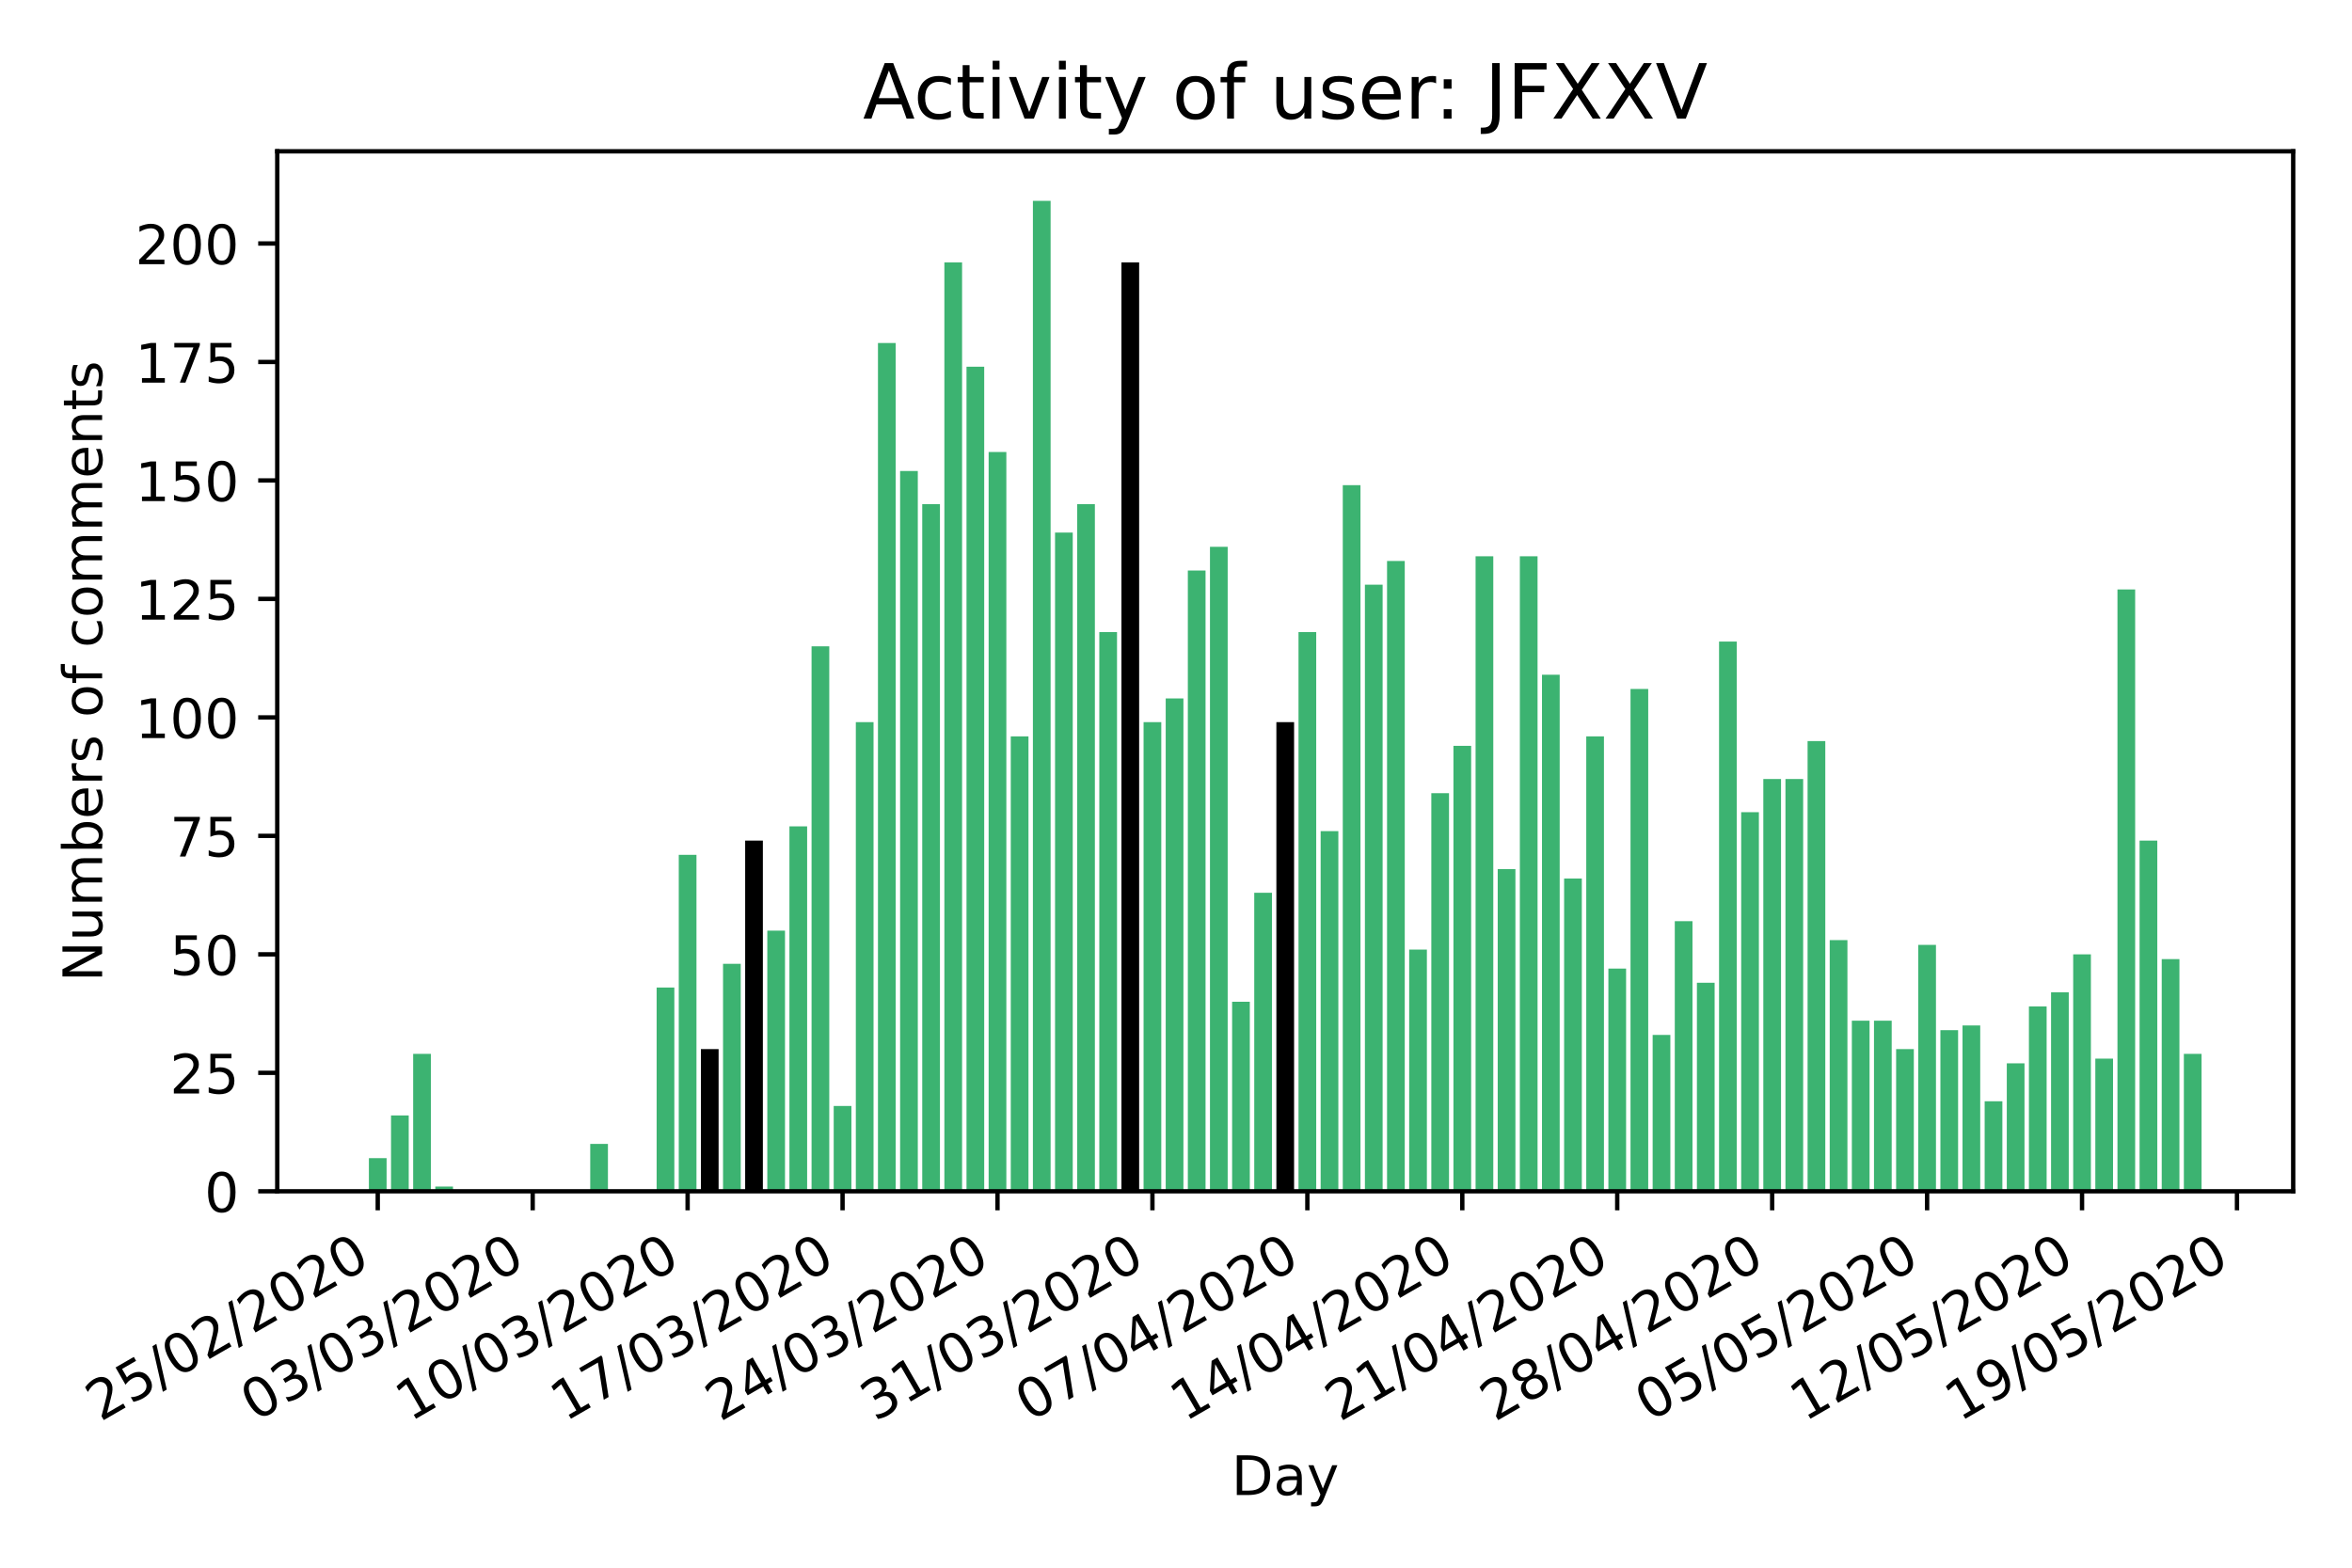 <?xml version="1.0" encoding="utf-8" standalone="no"?>
<!DOCTYPE svg PUBLIC "-//W3C//DTD SVG 1.1//EN"
  "http://www.w3.org/Graphics/SVG/1.1/DTD/svg11.dtd">
<!-- Created with matplotlib (https://matplotlib.org/) -->
<svg height="288pt" version="1.1" viewBox="0 0 432 288" width="432pt" xmlns="http://www.w3.org/2000/svg" xmlns:xlink="http://www.w3.org/1999/xlink">
 <defs>
  <style type="text/css">
*{stroke-linecap:butt;stroke-linejoin:round;}
  </style>
 </defs>
 <g id="figure_1">
  <g id="patch_1">
   <path d="M 0 288 
L 432 288 
L 432 0 
L 0 0 
z
" style="fill:#ffffff;"/>
  </g>
  <g id="axes_1">
   <g id="patch_2">
    <path d="M 50.925 218.852 
L 421.2 218.852 
L 421.2 27.8 
L 50.925 27.8 
z
" style="fill:#ffffff;"/>
   </g>
   <g id="patch_3">
    <path clip-path="url(#pee7591c1b4)" d="M 67.756 218.852 
L 71.008 218.852 
L 71.008 212.758 
L 67.756 212.758 
z
" style="fill:#3cb371;"/>
   </g>
   <g id="patch_4">
    <path clip-path="url(#pee7591c1b4)" d="M 71.821 218.852 
L 75.073 218.852 
L 75.073 204.923 
L 71.821 204.923 
z
" style="fill:#3cb371;"/>
   </g>
   <g id="patch_5">
    <path clip-path="url(#pee7591c1b4)" d="M 75.886 218.852 
L 79.139 218.852 
L 79.139 193.605 
L 75.886 193.605 
z
" style="fill:#3cb371;"/>
   </g>
   <g id="patch_6">
    <path clip-path="url(#pee7591c1b4)" d="M 79.952 218.852 
L 83.204 218.852 
L 83.204 217.982 
L 79.952 217.982 
z
" style="fill:#3cb371;"/>
   </g>
   <g id="patch_7">
    <path clip-path="url(#pee7591c1b4)" d="M 108.41 218.852 
L 111.662 218.852 
L 111.662 210.146 
L 108.41 210.146 
z
" style="fill:#3cb371;"/>
   </g>
   <g id="patch_8">
    <path clip-path="url(#pee7591c1b4)" d="M 120.606 218.852 
L 123.858 218.852 
L 123.858 181.417 
L 120.606 181.417 
z
" style="fill:#3cb371;"/>
   </g>
   <g id="patch_9">
    <path clip-path="url(#pee7591c1b4)" d="M 124.671 218.852 
L 127.923 218.852 
L 127.923 157.04 
L 124.671 157.04 
z
" style="fill:#3cb371;"/>
   </g>
   <g id="patch_10">
    <path clip-path="url(#pee7591c1b4)" d="M 128.736 218.852 
L 131.989 218.852 
L 131.989 192.734 
L 128.736 192.734 
z
"/>
   </g>
   <g id="patch_11">
    <path clip-path="url(#pee7591c1b4)" d="M 132.802 218.852 
L 136.054 218.852 
L 136.054 177.064 
L 132.802 177.064 
z
" style="fill:#3cb371;"/>
   </g>
   <g id="patch_12">
    <path clip-path="url(#pee7591c1b4)" d="M 136.867 218.852 
L 140.119 218.852 
L 140.119 154.428 
L 136.867 154.428 
z
"/>
   </g>
   <g id="patch_13">
    <path clip-path="url(#pee7591c1b4)" d="M 140.933 218.852 
L 144.185 218.852 
L 144.185 170.969 
L 140.933 170.969 
z
" style="fill:#3cb371;"/>
   </g>
   <g id="patch_14">
    <path clip-path="url(#pee7591c1b4)" d="M 144.998 218.852 
L 148.25 218.852 
L 148.25 151.816 
L 144.998 151.816 
z
" style="fill:#3cb371;"/>
   </g>
   <g id="patch_15">
    <path clip-path="url(#pee7591c1b4)" d="M 149.063 218.852 
L 152.316 218.852 
L 152.316 118.734 
L 149.063 118.734 
z
" style="fill:#3cb371;"/>
   </g>
   <g id="patch_16">
    <path clip-path="url(#pee7591c1b4)" d="M 153.129 218.852 
L 156.381 218.852 
L 156.381 203.182 
L 153.129 203.182 
z
" style="fill:#3cb371;"/>
   </g>
   <g id="patch_17">
    <path clip-path="url(#pee7591c1b4)" d="M 157.194 218.852 
L 160.446 218.852 
L 160.446 132.663 
L 157.194 132.663 
z
" style="fill:#3cb371;"/>
   </g>
   <g id="patch_18">
    <path clip-path="url(#pee7591c1b4)" d="M 161.259 218.852 
L 164.512 218.852 
L 164.512 63.016 
L 161.259 63.016 
z
" style="fill:#3cb371;"/>
   </g>
   <g id="patch_19">
    <path clip-path="url(#pee7591c1b4)" d="M 165.325 218.852 
L 168.577 218.852 
L 168.577 86.522 
L 165.325 86.522 
z
" style="fill:#3cb371;"/>
   </g>
   <g id="patch_20">
    <path clip-path="url(#pee7591c1b4)" d="M 169.39 218.852 
L 172.643 218.852 
L 172.643 92.616 
L 169.39 92.616 
z
" style="fill:#3cb371;"/>
   </g>
   <g id="patch_21">
    <path clip-path="url(#pee7591c1b4)" d="M 173.456 218.852 
L 176.708 218.852 
L 176.708 48.215 
L 173.456 48.215 
z
" style="fill:#3cb371;"/>
   </g>
   <g id="patch_22">
    <path clip-path="url(#pee7591c1b4)" d="M 177.521 218.852 
L 180.773 218.852 
L 180.773 67.369 
L 177.521 67.369 
z
" style="fill:#3cb371;"/>
   </g>
   <g id="patch_23">
    <path clip-path="url(#pee7591c1b4)" d="M 181.586 218.852 
L 184.839 218.852 
L 184.839 83.039 
L 181.586 83.039 
z
" style="fill:#3cb371;"/>
   </g>
   <g id="patch_24">
    <path clip-path="url(#pee7591c1b4)" d="M 185.652 218.852 
L 188.904 218.852 
L 188.904 135.275 
L 185.652 135.275 
z
" style="fill:#3cb371;"/>
   </g>
   <g id="patch_25">
    <path clip-path="url(#pee7591c1b4)" d="M 189.717 218.852 
L 192.969 218.852 
L 192.969 36.898 
L 189.717 36.898 
z
" style="fill:#3cb371;"/>
   </g>
   <g id="patch_26">
    <path clip-path="url(#pee7591c1b4)" d="M 193.783 218.852 
L 197.035 218.852 
L 197.035 97.839 
L 193.783 97.839 
z
" style="fill:#3cb371;"/>
   </g>
   <g id="patch_27">
    <path clip-path="url(#pee7591c1b4)" d="M 197.848 218.852 
L 201.1 218.852 
L 201.1 92.616 
L 197.848 92.616 
z
" style="fill:#3cb371;"/>
   </g>
   <g id="patch_28">
    <path clip-path="url(#pee7591c1b4)" d="M 201.913 218.852 
L 205.166 218.852 
L 205.166 116.122 
L 201.913 116.122 
z
" style="fill:#3cb371;"/>
   </g>
   <g id="patch_29">
    <path clip-path="url(#pee7591c1b4)" d="M 205.979 218.852 
L 209.231 218.852 
L 209.231 48.215 
L 205.979 48.215 
z
"/>
   </g>
   <g id="patch_30">
    <path clip-path="url(#pee7591c1b4)" d="M 210.044 218.852 
L 213.296 218.852 
L 213.296 132.663 
L 210.044 132.663 
z
" style="fill:#3cb371;"/>
   </g>
   <g id="patch_31">
    <path clip-path="url(#pee7591c1b4)" d="M 214.109 218.852 
L 217.362 218.852 
L 217.362 128.31 
L 214.109 128.31 
z
" style="fill:#3cb371;"/>
   </g>
   <g id="patch_32">
    <path clip-path="url(#pee7591c1b4)" d="M 218.175 218.852 
L 221.427 218.852 
L 221.427 104.804 
L 218.175 104.804 
z
" style="fill:#3cb371;"/>
   </g>
   <g id="patch_33">
    <path clip-path="url(#pee7591c1b4)" d="M 222.24 218.852 
L 225.493 218.852 
L 225.493 100.451 
L 222.24 100.451 
z
" style="fill:#3cb371;"/>
   </g>
   <g id="patch_34">
    <path clip-path="url(#pee7591c1b4)" d="M 226.306 218.852 
L 229.558 218.852 
L 229.558 184.028 
L 226.306 184.028 
z
" style="fill:#3cb371;"/>
   </g>
   <g id="patch_35">
    <path clip-path="url(#pee7591c1b4)" d="M 230.371 218.852 
L 233.623 218.852 
L 233.623 164.005 
L 230.371 164.005 
z
" style="fill:#3cb371;"/>
   </g>
   <g id="patch_36">
    <path clip-path="url(#pee7591c1b4)" d="M 234.436 218.852 
L 237.689 218.852 
L 237.689 132.663 
L 234.436 132.663 
z
"/>
   </g>
   <g id="patch_37">
    <path clip-path="url(#pee7591c1b4)" d="M 238.502 218.852 
L 241.754 218.852 
L 241.754 116.122 
L 238.502 116.122 
z
" style="fill:#3cb371;"/>
   </g>
   <g id="patch_38">
    <path clip-path="url(#pee7591c1b4)" d="M 242.567 218.852 
L 245.819 218.852 
L 245.819 152.687 
L 242.567 152.687 
z
" style="fill:#3cb371;"/>
   </g>
   <g id="patch_39">
    <path clip-path="url(#pee7591c1b4)" d="M 246.632 218.852 
L 249.885 218.852 
L 249.885 89.133 
L 246.632 89.133 
z
" style="fill:#3cb371;"/>
   </g>
   <g id="patch_40">
    <path clip-path="url(#pee7591c1b4)" d="M 250.698 218.852 
L 253.95 218.852 
L 253.95 107.416 
L 250.698 107.416 
z
" style="fill:#3cb371;"/>
   </g>
   <g id="patch_41">
    <path clip-path="url(#pee7591c1b4)" d="M 254.763 218.852 
L 258.016 218.852 
L 258.016 103.063 
L 254.763 103.063 
z
" style="fill:#3cb371;"/>
   </g>
   <g id="patch_42">
    <path clip-path="url(#pee7591c1b4)" d="M 258.829 218.852 
L 262.081 218.852 
L 262.081 174.452 
L 258.829 174.452 
z
" style="fill:#3cb371;"/>
   </g>
   <g id="patch_43">
    <path clip-path="url(#pee7591c1b4)" d="M 262.894 218.852 
L 266.146 218.852 
L 266.146 145.722 
L 262.894 145.722 
z
" style="fill:#3cb371;"/>
   </g>
   <g id="patch_44">
    <path clip-path="url(#pee7591c1b4)" d="M 266.959 218.852 
L 270.212 218.852 
L 270.212 137.016 
L 266.959 137.016 
z
" style="fill:#3cb371;"/>
   </g>
   <g id="patch_45">
    <path clip-path="url(#pee7591c1b4)" d="M 271.025 218.852 
L 274.277 218.852 
L 274.277 102.192 
L 271.025 102.192 
z
" style="fill:#3cb371;"/>
   </g>
   <g id="patch_46">
    <path clip-path="url(#pee7591c1b4)" d="M 275.09 218.852 
L 278.342 218.852 
L 278.342 159.652 
L 275.09 159.652 
z
" style="fill:#3cb371;"/>
   </g>
   <g id="patch_47">
    <path clip-path="url(#pee7591c1b4)" d="M 279.156 218.852 
L 282.408 218.852 
L 282.408 102.192 
L 279.156 102.192 
z
" style="fill:#3cb371;"/>
   </g>
   <g id="patch_48">
    <path clip-path="url(#pee7591c1b4)" d="M 283.221 218.852 
L 286.473 218.852 
L 286.473 123.957 
L 283.221 123.957 
z
" style="fill:#3cb371;"/>
   </g>
   <g id="patch_49">
    <path clip-path="url(#pee7591c1b4)" d="M 287.286 218.852 
L 290.539 218.852 
L 290.539 161.393 
L 287.286 161.393 
z
" style="fill:#3cb371;"/>
   </g>
   <g id="patch_50">
    <path clip-path="url(#pee7591c1b4)" d="M 291.352 218.852 
L 294.604 218.852 
L 294.604 135.275 
L 291.352 135.275 
z
" style="fill:#3cb371;"/>
   </g>
   <g id="patch_51">
    <path clip-path="url(#pee7591c1b4)" d="M 295.417 218.852 
L 298.669 218.852 
L 298.669 177.934 
L 295.417 177.934 
z
" style="fill:#3cb371;"/>
   </g>
   <g id="patch_52">
    <path clip-path="url(#pee7591c1b4)" d="M 299.482 218.852 
L 302.735 218.852 
L 302.735 126.569 
L 299.482 126.569 
z
" style="fill:#3cb371;"/>
   </g>
   <g id="patch_53">
    <path clip-path="url(#pee7591c1b4)" d="M 303.548 218.852 
L 306.8 218.852 
L 306.8 190.123 
L 303.548 190.123 
z
" style="fill:#3cb371;"/>
   </g>
   <g id="patch_54">
    <path clip-path="url(#pee7591c1b4)" d="M 307.613 218.852 
L 310.866 218.852 
L 310.866 169.228 
L 307.613 169.228 
z
" style="fill:#3cb371;"/>
   </g>
   <g id="patch_55">
    <path clip-path="url(#pee7591c1b4)" d="M 311.679 218.852 
L 314.931 218.852 
L 314.931 180.546 
L 311.679 180.546 
z
" style="fill:#3cb371;"/>
   </g>
   <g id="patch_56">
    <path clip-path="url(#pee7591c1b4)" d="M 315.744 218.852 
L 318.996 218.852 
L 318.996 117.863 
L 315.744 117.863 
z
" style="fill:#3cb371;"/>
   </g>
   <g id="patch_57">
    <path clip-path="url(#pee7591c1b4)" d="M 319.809 218.852 
L 323.062 218.852 
L 323.062 149.205 
L 319.809 149.205 
z
" style="fill:#3cb371;"/>
   </g>
   <g id="patch_58">
    <path clip-path="url(#pee7591c1b4)" d="M 323.875 218.852 
L 327.127 218.852 
L 327.127 143.11 
L 323.875 143.11 
z
" style="fill:#3cb371;"/>
   </g>
   <g id="patch_59">
    <path clip-path="url(#pee7591c1b4)" d="M 327.94 218.852 
L 331.192 218.852 
L 331.192 143.11 
L 327.94 143.11 
z
" style="fill:#3cb371;"/>
   </g>
   <g id="patch_60">
    <path clip-path="url(#pee7591c1b4)" d="M 332.006 218.852 
L 335.258 218.852 
L 335.258 136.146 
L 332.006 136.146 
z
" style="fill:#3cb371;"/>
   </g>
   <g id="patch_61">
    <path clip-path="url(#pee7591c1b4)" d="M 336.071 218.852 
L 339.323 218.852 
L 339.323 172.711 
L 336.071 172.711 
z
" style="fill:#3cb371;"/>
   </g>
   <g id="patch_62">
    <path clip-path="url(#pee7591c1b4)" d="M 340.136 218.852 
L 343.389 218.852 
L 343.389 187.511 
L 340.136 187.511 
z
" style="fill:#3cb371;"/>
   </g>
   <g id="patch_63">
    <path clip-path="url(#pee7591c1b4)" d="M 344.202 218.852 
L 347.454 218.852 
L 347.454 187.511 
L 344.202 187.511 
z
" style="fill:#3cb371;"/>
   </g>
   <g id="patch_64">
    <path clip-path="url(#pee7591c1b4)" d="M 348.267 218.852 
L 351.519 218.852 
L 351.519 192.734 
L 348.267 192.734 
z
" style="fill:#3cb371;"/>
   </g>
   <g id="patch_65">
    <path clip-path="url(#pee7591c1b4)" d="M 352.332 218.852 
L 355.585 218.852 
L 355.585 173.581 
L 352.332 173.581 
z
" style="fill:#3cb371;"/>
   </g>
   <g id="patch_66">
    <path clip-path="url(#pee7591c1b4)" d="M 356.398 218.852 
L 359.65 218.852 
L 359.65 189.252 
L 356.398 189.252 
z
" style="fill:#3cb371;"/>
   </g>
   <g id="patch_67">
    <path clip-path="url(#pee7591c1b4)" d="M 360.463 218.852 
L 363.715 218.852 
L 363.715 188.381 
L 360.463 188.381 
z
" style="fill:#3cb371;"/>
   </g>
   <g id="patch_68">
    <path clip-path="url(#pee7591c1b4)" d="M 364.529 218.852 
L 367.781 218.852 
L 367.781 202.311 
L 364.529 202.311 
z
" style="fill:#3cb371;"/>
   </g>
   <g id="patch_69">
    <path clip-path="url(#pee7591c1b4)" d="M 368.594 218.852 
L 371.846 218.852 
L 371.846 195.346 
L 368.594 195.346 
z
" style="fill:#3cb371;"/>
   </g>
   <g id="patch_70">
    <path clip-path="url(#pee7591c1b4)" d="M 372.659 218.852 
L 375.912 218.852 
L 375.912 184.899 
L 372.659 184.899 
z
" style="fill:#3cb371;"/>
   </g>
   <g id="patch_71">
    <path clip-path="url(#pee7591c1b4)" d="M 376.725 218.852 
L 379.977 218.852 
L 379.977 182.287 
L 376.725 182.287 
z
" style="fill:#3cb371;"/>
   </g>
   <g id="patch_72">
    <path clip-path="url(#pee7591c1b4)" d="M 380.79 218.852 
L 384.042 218.852 
L 384.042 175.322 
L 380.79 175.322 
z
" style="fill:#3cb371;"/>
   </g>
   <g id="patch_73">
    <path clip-path="url(#pee7591c1b4)" d="M 384.855 218.852 
L 388.108 218.852 
L 388.108 194.476 
L 384.855 194.476 
z
" style="fill:#3cb371;"/>
   </g>
   <g id="patch_74">
    <path clip-path="url(#pee7591c1b4)" d="M 388.921 218.852 
L 392.173 218.852 
L 392.173 108.287 
L 388.921 108.287 
z
" style="fill:#3cb371;"/>
   </g>
   <g id="patch_75">
    <path clip-path="url(#pee7591c1b4)" d="M 392.986 218.852 
L 396.239 218.852 
L 396.239 154.428 
L 392.986 154.428 
z
" style="fill:#3cb371;"/>
   </g>
   <g id="patch_76">
    <path clip-path="url(#pee7591c1b4)" d="M 397.052 218.852 
L 400.304 218.852 
L 400.304 176.193 
L 397.052 176.193 
z
" style="fill:#3cb371;"/>
   </g>
   <g id="patch_77">
    <path clip-path="url(#pee7591c1b4)" d="M 401.117 218.852 
L 404.369 218.852 
L 404.369 193.605 
L 401.117 193.605 
z
" style="fill:#3cb371;"/>
   </g>
   <g id="matplotlib.axis_1">
    <g id="xtick_1">
     <g id="line2d_1">
      <defs>
       <path d="M 0 0 
L 0 3.5 
" id="m22b1b97f2d" style="stroke:#000000;stroke-width:0.8;"/>
      </defs>
      <g>
       <use style="stroke:#000000;stroke-width:0.8;" x="69.382" xlink:href="#m22b1b97f2d" y="218.852"/>
      </g>
     </g>
     <g id="text_1">
      <!-- 25/02/2020 -->
      <defs>
       <path d="M 19.188 8.297 
L 53.609 8.297 
L 53.609 0 
L 7.328 0 
L 7.328 8.297 
Q 12.938 14.109 22.625 23.891 
Q 32.328 33.688 34.812 36.531 
Q 39.547 41.844 41.422 45.531 
Q 43.312 49.219 43.312 52.781 
Q 43.312 58.594 39.234 62.25 
Q 35.156 65.922 28.609 65.922 
Q 23.969 65.922 18.812 64.312 
Q 13.672 62.703 7.812 59.422 
L 7.812 69.391 
Q 13.766 71.781 18.938 73 
Q 24.125 74.219 28.422 74.219 
Q 39.75 74.219 46.484 68.547 
Q 53.219 62.891 53.219 53.422 
Q 53.219 48.922 51.531 44.891 
Q 49.859 40.875 45.406 35.406 
Q 44.188 33.984 37.641 27.219 
Q 31.109 20.453 19.188 8.297 
z
" id="DejaVuSans-50"/>
       <path d="M 10.797 72.906 
L 49.516 72.906 
L 49.516 64.594 
L 19.828 64.594 
L 19.828 46.734 
Q 21.969 47.469 24.109 47.828 
Q 26.266 48.188 28.422 48.188 
Q 40.625 48.188 47.75 41.5 
Q 54.891 34.812 54.891 23.391 
Q 54.891 11.625 47.562 5.094 
Q 40.234 -1.422 26.906 -1.422 
Q 22.312 -1.422 17.547 -0.641 
Q 12.797 0.141 7.719 1.703 
L 7.719 11.625 
Q 12.109 9.234 16.797 8.062 
Q 21.484 6.891 26.703 6.891 
Q 35.156 6.891 40.078 11.328 
Q 45.016 15.766 45.016 23.391 
Q 45.016 31 40.078 35.438 
Q 35.156 39.891 26.703 39.891 
Q 22.75 39.891 18.812 39.016 
Q 14.891 38.141 10.797 36.281 
z
" id="DejaVuSans-53"/>
       <path d="M 25.391 72.906 
L 33.688 72.906 
L 8.297 -9.281 
L 0 -9.281 
z
" id="DejaVuSans-47"/>
       <path d="M 31.781 66.406 
Q 24.172 66.406 20.328 58.906 
Q 16.5 51.422 16.5 36.375 
Q 16.5 21.391 20.328 13.891 
Q 24.172 6.391 31.781 6.391 
Q 39.453 6.391 43.281 13.891 
Q 47.125 21.391 47.125 36.375 
Q 47.125 51.422 43.281 58.906 
Q 39.453 66.406 31.781 66.406 
z
M 31.781 74.219 
Q 44.047 74.219 50.516 64.516 
Q 56.984 54.828 56.984 36.375 
Q 56.984 17.969 50.516 8.266 
Q 44.047 -1.422 31.781 -1.422 
Q 19.531 -1.422 13.062 8.266 
Q 6.594 17.969 6.594 36.375 
Q 6.594 54.828 13.062 64.516 
Q 19.531 74.219 31.781 74.219 
z
" id="DejaVuSans-48"/>
      </defs>
      <g transform="translate(18.426 261.251)rotate(-30)scale(0.1 -0.1)">
       <use xlink:href="#DejaVuSans-50"/>
       <use x="63.623" xlink:href="#DejaVuSans-53"/>
       <use x="127.246" xlink:href="#DejaVuSans-47"/>
       <use x="160.938" xlink:href="#DejaVuSans-48"/>
       <use x="224.561" xlink:href="#DejaVuSans-50"/>
       <use x="288.184" xlink:href="#DejaVuSans-47"/>
       <use x="321.875" xlink:href="#DejaVuSans-50"/>
       <use x="385.498" xlink:href="#DejaVuSans-48"/>
       <use x="449.121" xlink:href="#DejaVuSans-50"/>
       <use x="512.744" xlink:href="#DejaVuSans-48"/>
      </g>
     </g>
    </g>
    <g id="xtick_2">
     <g id="line2d_2">
      <g>
       <use style="stroke:#000000;stroke-width:0.8;" x="97.84" xlink:href="#m22b1b97f2d" y="218.852"/>
      </g>
     </g>
     <g id="text_2">
      <!-- 03/03/2020 -->
      <defs>
       <path d="M 40.578 39.312 
Q 47.656 37.797 51.625 33 
Q 55.609 28.219 55.609 21.188 
Q 55.609 10.406 48.188 4.484 
Q 40.766 -1.422 27.094 -1.422 
Q 22.516 -1.422 17.656 -0.516 
Q 12.797 0.391 7.625 2.203 
L 7.625 11.719 
Q 11.719 9.328 16.594 8.109 
Q 21.484 6.891 26.812 6.891 
Q 36.078 6.891 40.938 10.547 
Q 45.797 14.203 45.797 21.188 
Q 45.797 27.641 41.281 31.266 
Q 36.766 34.906 28.719 34.906 
L 20.219 34.906 
L 20.219 43.016 
L 29.109 43.016 
Q 36.375 43.016 40.234 45.922 
Q 44.094 48.828 44.094 54.297 
Q 44.094 59.906 40.109 62.906 
Q 36.141 65.922 28.719 65.922 
Q 24.656 65.922 20.016 65.031 
Q 15.375 64.156 9.812 62.312 
L 9.812 71.094 
Q 15.438 72.656 20.344 73.438 
Q 25.25 74.219 29.594 74.219 
Q 40.828 74.219 47.359 69.109 
Q 53.906 64.016 53.906 55.328 
Q 53.906 49.266 50.438 45.094 
Q 46.969 40.922 40.578 39.312 
z
" id="DejaVuSans-51"/>
      </defs>
      <g transform="translate(46.884 261.251)rotate(-30)scale(0.1 -0.1)">
       <use xlink:href="#DejaVuSans-48"/>
       <use x="63.623" xlink:href="#DejaVuSans-51"/>
       <use x="127.246" xlink:href="#DejaVuSans-47"/>
       <use x="160.938" xlink:href="#DejaVuSans-48"/>
       <use x="224.561" xlink:href="#DejaVuSans-51"/>
       <use x="288.184" xlink:href="#DejaVuSans-47"/>
       <use x="321.875" xlink:href="#DejaVuSans-50"/>
       <use x="385.498" xlink:href="#DejaVuSans-48"/>
       <use x="449.121" xlink:href="#DejaVuSans-50"/>
       <use x="512.744" xlink:href="#DejaVuSans-48"/>
      </g>
     </g>
    </g>
    <g id="xtick_3">
     <g id="line2d_3">
      <g>
       <use style="stroke:#000000;stroke-width:0.8;" x="126.297" xlink:href="#m22b1b97f2d" y="218.852"/>
      </g>
     </g>
     <g id="text_3">
      <!-- 10/03/2020 -->
      <defs>
       <path d="M 12.406 8.297 
L 28.516 8.297 
L 28.516 63.922 
L 10.984 60.406 
L 10.984 69.391 
L 28.422 72.906 
L 38.281 72.906 
L 38.281 8.297 
L 54.391 8.297 
L 54.391 0 
L 12.406 0 
z
" id="DejaVuSans-49"/>
      </defs>
      <g transform="translate(75.342 261.251)rotate(-30)scale(0.1 -0.1)">
       <use xlink:href="#DejaVuSans-49"/>
       <use x="63.623" xlink:href="#DejaVuSans-48"/>
       <use x="127.246" xlink:href="#DejaVuSans-47"/>
       <use x="160.938" xlink:href="#DejaVuSans-48"/>
       <use x="224.561" xlink:href="#DejaVuSans-51"/>
       <use x="288.184" xlink:href="#DejaVuSans-47"/>
       <use x="321.875" xlink:href="#DejaVuSans-50"/>
       <use x="385.498" xlink:href="#DejaVuSans-48"/>
       <use x="449.121" xlink:href="#DejaVuSans-50"/>
       <use x="512.744" xlink:href="#DejaVuSans-48"/>
      </g>
     </g>
    </g>
    <g id="xtick_4">
     <g id="line2d_4">
      <g>
       <use style="stroke:#000000;stroke-width:0.8;" x="154.755" xlink:href="#m22b1b97f2d" y="218.852"/>
      </g>
     </g>
     <g id="text_4">
      <!-- 17/03/2020 -->
      <defs>
       <path d="M 8.203 72.906 
L 55.078 72.906 
L 55.078 68.703 
L 28.609 0 
L 18.312 0 
L 43.219 64.594 
L 8.203 64.594 
z
" id="DejaVuSans-55"/>
      </defs>
      <g transform="translate(103.799 261.251)rotate(-30)scale(0.1 -0.1)">
       <use xlink:href="#DejaVuSans-49"/>
       <use x="63.623" xlink:href="#DejaVuSans-55"/>
       <use x="127.246" xlink:href="#DejaVuSans-47"/>
       <use x="160.938" xlink:href="#DejaVuSans-48"/>
       <use x="224.561" xlink:href="#DejaVuSans-51"/>
       <use x="288.184" xlink:href="#DejaVuSans-47"/>
       <use x="321.875" xlink:href="#DejaVuSans-50"/>
       <use x="385.498" xlink:href="#DejaVuSans-48"/>
       <use x="449.121" xlink:href="#DejaVuSans-50"/>
       <use x="512.744" xlink:href="#DejaVuSans-48"/>
      </g>
     </g>
    </g>
    <g id="xtick_5">
     <g id="line2d_5">
      <g>
       <use style="stroke:#000000;stroke-width:0.8;" x="183.213" xlink:href="#m22b1b97f2d" y="218.852"/>
      </g>
     </g>
     <g id="text_5">
      <!-- 24/03/2020 -->
      <defs>
       <path d="M 37.797 64.312 
L 12.891 25.391 
L 37.797 25.391 
z
M 35.203 72.906 
L 47.609 72.906 
L 47.609 25.391 
L 58.016 25.391 
L 58.016 17.188 
L 47.609 17.188 
L 47.609 0 
L 37.797 0 
L 37.797 17.188 
L 4.891 17.188 
L 4.891 26.703 
z
" id="DejaVuSans-52"/>
      </defs>
      <g transform="translate(132.257 261.251)rotate(-30)scale(0.1 -0.1)">
       <use xlink:href="#DejaVuSans-50"/>
       <use x="63.623" xlink:href="#DejaVuSans-52"/>
       <use x="127.246" xlink:href="#DejaVuSans-47"/>
       <use x="160.938" xlink:href="#DejaVuSans-48"/>
       <use x="224.561" xlink:href="#DejaVuSans-51"/>
       <use x="288.184" xlink:href="#DejaVuSans-47"/>
       <use x="321.875" xlink:href="#DejaVuSans-50"/>
       <use x="385.498" xlink:href="#DejaVuSans-48"/>
       <use x="449.121" xlink:href="#DejaVuSans-50"/>
       <use x="512.744" xlink:href="#DejaVuSans-48"/>
      </g>
     </g>
    </g>
    <g id="xtick_6">
     <g id="line2d_6">
      <g>
       <use style="stroke:#000000;stroke-width:0.8;" x="211.67" xlink:href="#m22b1b97f2d" y="218.852"/>
      </g>
     </g>
     <g id="text_6">
      <!-- 31/03/2020 -->
      <g transform="translate(160.715 261.251)rotate(-30)scale(0.1 -0.1)">
       <use xlink:href="#DejaVuSans-51"/>
       <use x="63.623" xlink:href="#DejaVuSans-49"/>
       <use x="127.246" xlink:href="#DejaVuSans-47"/>
       <use x="160.938" xlink:href="#DejaVuSans-48"/>
       <use x="224.561" xlink:href="#DejaVuSans-51"/>
       <use x="288.184" xlink:href="#DejaVuSans-47"/>
       <use x="321.875" xlink:href="#DejaVuSans-50"/>
       <use x="385.498" xlink:href="#DejaVuSans-48"/>
       <use x="449.121" xlink:href="#DejaVuSans-50"/>
       <use x="512.744" xlink:href="#DejaVuSans-48"/>
      </g>
     </g>
    </g>
    <g id="xtick_7">
     <g id="line2d_7">
      <g>
       <use style="stroke:#000000;stroke-width:0.8;" x="240.128" xlink:href="#m22b1b97f2d" y="218.852"/>
      </g>
     </g>
     <g id="text_7">
      <!-- 07/04/2020 -->
      <g transform="translate(189.172 261.251)rotate(-30)scale(0.1 -0.1)">
       <use xlink:href="#DejaVuSans-48"/>
       <use x="63.623" xlink:href="#DejaVuSans-55"/>
       <use x="127.246" xlink:href="#DejaVuSans-47"/>
       <use x="160.938" xlink:href="#DejaVuSans-48"/>
       <use x="224.561" xlink:href="#DejaVuSans-52"/>
       <use x="288.184" xlink:href="#DejaVuSans-47"/>
       <use x="321.875" xlink:href="#DejaVuSans-50"/>
       <use x="385.498" xlink:href="#DejaVuSans-48"/>
       <use x="449.121" xlink:href="#DejaVuSans-50"/>
       <use x="512.744" xlink:href="#DejaVuSans-48"/>
      </g>
     </g>
    </g>
    <g id="xtick_8">
     <g id="line2d_8">
      <g>
       <use style="stroke:#000000;stroke-width:0.8;" x="268.586" xlink:href="#m22b1b97f2d" y="218.852"/>
      </g>
     </g>
     <g id="text_8">
      <!-- 14/04/2020 -->
      <g transform="translate(217.63 261.251)rotate(-30)scale(0.1 -0.1)">
       <use xlink:href="#DejaVuSans-49"/>
       <use x="63.623" xlink:href="#DejaVuSans-52"/>
       <use x="127.246" xlink:href="#DejaVuSans-47"/>
       <use x="160.938" xlink:href="#DejaVuSans-48"/>
       <use x="224.561" xlink:href="#DejaVuSans-52"/>
       <use x="288.184" xlink:href="#DejaVuSans-47"/>
       <use x="321.875" xlink:href="#DejaVuSans-50"/>
       <use x="385.498" xlink:href="#DejaVuSans-48"/>
       <use x="449.121" xlink:href="#DejaVuSans-50"/>
       <use x="512.744" xlink:href="#DejaVuSans-48"/>
      </g>
     </g>
    </g>
    <g id="xtick_9">
     <g id="line2d_9">
      <g>
       <use style="stroke:#000000;stroke-width:0.8;" x="297.043" xlink:href="#m22b1b97f2d" y="218.852"/>
      </g>
     </g>
     <g id="text_9">
      <!-- 21/04/2020 -->
      <g transform="translate(246.088 261.251)rotate(-30)scale(0.1 -0.1)">
       <use xlink:href="#DejaVuSans-50"/>
       <use x="63.623" xlink:href="#DejaVuSans-49"/>
       <use x="127.246" xlink:href="#DejaVuSans-47"/>
       <use x="160.938" xlink:href="#DejaVuSans-48"/>
       <use x="224.561" xlink:href="#DejaVuSans-52"/>
       <use x="288.184" xlink:href="#DejaVuSans-47"/>
       <use x="321.875" xlink:href="#DejaVuSans-50"/>
       <use x="385.498" xlink:href="#DejaVuSans-48"/>
       <use x="449.121" xlink:href="#DejaVuSans-50"/>
       <use x="512.744" xlink:href="#DejaVuSans-48"/>
      </g>
     </g>
    </g>
    <g id="xtick_10">
     <g id="line2d_10">
      <g>
       <use style="stroke:#000000;stroke-width:0.8;" x="325.501" xlink:href="#m22b1b97f2d" y="218.852"/>
      </g>
     </g>
     <g id="text_10">
      <!-- 28/04/2020 -->
      <defs>
       <path d="M 31.781 34.625 
Q 24.75 34.625 20.719 30.859 
Q 16.703 27.094 16.703 20.516 
Q 16.703 13.922 20.719 10.156 
Q 24.75 6.391 31.781 6.391 
Q 38.812 6.391 42.859 10.172 
Q 46.922 13.969 46.922 20.516 
Q 46.922 27.094 42.891 30.859 
Q 38.875 34.625 31.781 34.625 
z
M 21.922 38.812 
Q 15.578 40.375 12.031 44.719 
Q 8.5 49.078 8.5 55.328 
Q 8.5 64.062 14.719 69.141 
Q 20.953 74.219 31.781 74.219 
Q 42.672 74.219 48.875 69.141 
Q 55.078 64.062 55.078 55.328 
Q 55.078 49.078 51.531 44.719 
Q 48 40.375 41.703 38.812 
Q 48.828 37.156 52.797 32.312 
Q 56.781 27.484 56.781 20.516 
Q 56.781 9.906 50.312 4.234 
Q 43.844 -1.422 31.781 -1.422 
Q 19.734 -1.422 13.25 4.234 
Q 6.781 9.906 6.781 20.516 
Q 6.781 27.484 10.781 32.312 
Q 14.797 37.156 21.922 38.812 
z
M 18.312 54.391 
Q 18.312 48.734 21.844 45.562 
Q 25.391 42.391 31.781 42.391 
Q 38.141 42.391 41.719 45.562 
Q 45.312 48.734 45.312 54.391 
Q 45.312 60.062 41.719 63.234 
Q 38.141 66.406 31.781 66.406 
Q 25.391 66.406 21.844 63.234 
Q 18.312 60.062 18.312 54.391 
z
" id="DejaVuSans-56"/>
      </defs>
      <g transform="translate(274.546 261.251)rotate(-30)scale(0.1 -0.1)">
       <use xlink:href="#DejaVuSans-50"/>
       <use x="63.623" xlink:href="#DejaVuSans-56"/>
       <use x="127.246" xlink:href="#DejaVuSans-47"/>
       <use x="160.938" xlink:href="#DejaVuSans-48"/>
       <use x="224.561" xlink:href="#DejaVuSans-52"/>
       <use x="288.184" xlink:href="#DejaVuSans-47"/>
       <use x="321.875" xlink:href="#DejaVuSans-50"/>
       <use x="385.498" xlink:href="#DejaVuSans-48"/>
       <use x="449.121" xlink:href="#DejaVuSans-50"/>
       <use x="512.744" xlink:href="#DejaVuSans-48"/>
      </g>
     </g>
    </g>
    <g id="xtick_11">
     <g id="line2d_11">
      <g>
       <use style="stroke:#000000;stroke-width:0.8;" x="353.959" xlink:href="#m22b1b97f2d" y="218.852"/>
      </g>
     </g>
     <g id="text_11">
      <!-- 05/05/2020 -->
      <g transform="translate(303.003 261.251)rotate(-30)scale(0.1 -0.1)">
       <use xlink:href="#DejaVuSans-48"/>
       <use x="63.623" xlink:href="#DejaVuSans-53"/>
       <use x="127.246" xlink:href="#DejaVuSans-47"/>
       <use x="160.938" xlink:href="#DejaVuSans-48"/>
       <use x="224.561" xlink:href="#DejaVuSans-53"/>
       <use x="288.184" xlink:href="#DejaVuSans-47"/>
       <use x="321.875" xlink:href="#DejaVuSans-50"/>
       <use x="385.498" xlink:href="#DejaVuSans-48"/>
       <use x="449.121" xlink:href="#DejaVuSans-50"/>
       <use x="512.744" xlink:href="#DejaVuSans-48"/>
      </g>
     </g>
    </g>
    <g id="xtick_12">
     <g id="line2d_12">
      <g>
       <use style="stroke:#000000;stroke-width:0.8;" x="382.416" xlink:href="#m22b1b97f2d" y="218.852"/>
      </g>
     </g>
     <g id="text_12">
      <!-- 12/05/2020 -->
      <g transform="translate(331.461 261.251)rotate(-30)scale(0.1 -0.1)">
       <use xlink:href="#DejaVuSans-49"/>
       <use x="63.623" xlink:href="#DejaVuSans-50"/>
       <use x="127.246" xlink:href="#DejaVuSans-47"/>
       <use x="160.938" xlink:href="#DejaVuSans-48"/>
       <use x="224.561" xlink:href="#DejaVuSans-53"/>
       <use x="288.184" xlink:href="#DejaVuSans-47"/>
       <use x="321.875" xlink:href="#DejaVuSans-50"/>
       <use x="385.498" xlink:href="#DejaVuSans-48"/>
       <use x="449.121" xlink:href="#DejaVuSans-50"/>
       <use x="512.744" xlink:href="#DejaVuSans-48"/>
      </g>
     </g>
    </g>
    <g id="xtick_13">
     <g id="line2d_13">
      <g>
       <use style="stroke:#000000;stroke-width:0.8;" x="410.874" xlink:href="#m22b1b97f2d" y="218.852"/>
      </g>
     </g>
     <g id="text_13">
      <!-- 19/05/2020 -->
      <defs>
       <path d="M 10.984 1.516 
L 10.984 10.5 
Q 14.703 8.734 18.5 7.812 
Q 22.312 6.891 25.984 6.891 
Q 35.75 6.891 40.891 13.453 
Q 46.047 20.016 46.781 33.406 
Q 43.953 29.203 39.594 26.953 
Q 35.25 24.703 29.984 24.703 
Q 19.047 24.703 12.672 31.312 
Q 6.297 37.938 6.297 49.422 
Q 6.297 60.641 12.938 67.422 
Q 19.578 74.219 30.609 74.219 
Q 43.266 74.219 49.922 64.516 
Q 56.594 54.828 56.594 36.375 
Q 56.594 19.141 48.406 8.859 
Q 40.234 -1.422 26.422 -1.422 
Q 22.703 -1.422 18.891 -0.688 
Q 15.094 0.047 10.984 1.516 
z
M 30.609 32.422 
Q 37.25 32.422 41.125 36.953 
Q 45.016 41.5 45.016 49.422 
Q 45.016 57.281 41.125 61.844 
Q 37.25 66.406 30.609 66.406 
Q 23.969 66.406 20.094 61.844 
Q 16.219 57.281 16.219 49.422 
Q 16.219 41.5 20.094 36.953 
Q 23.969 32.422 30.609 32.422 
z
" id="DejaVuSans-57"/>
      </defs>
      <g transform="translate(359.919 261.251)rotate(-30)scale(0.1 -0.1)">
       <use xlink:href="#DejaVuSans-49"/>
       <use x="63.623" xlink:href="#DejaVuSans-57"/>
       <use x="127.246" xlink:href="#DejaVuSans-47"/>
       <use x="160.938" xlink:href="#DejaVuSans-48"/>
       <use x="224.561" xlink:href="#DejaVuSans-53"/>
       <use x="288.184" xlink:href="#DejaVuSans-47"/>
       <use x="321.875" xlink:href="#DejaVuSans-50"/>
       <use x="385.498" xlink:href="#DejaVuSans-48"/>
       <use x="449.121" xlink:href="#DejaVuSans-50"/>
       <use x="512.744" xlink:href="#DejaVuSans-48"/>
      </g>
     </g>
    </g>
    <g id="text_14">
     <!-- Day -->
     <defs>
      <path d="M 19.672 64.797 
L 19.672 8.109 
L 31.594 8.109 
Q 46.688 8.109 53.688 14.938 
Q 60.688 21.781 60.688 36.531 
Q 60.688 51.172 53.688 57.984 
Q 46.688 64.797 31.594 64.797 
z
M 9.812 72.906 
L 30.078 72.906 
Q 51.266 72.906 61.172 64.094 
Q 71.094 55.281 71.094 36.531 
Q 71.094 17.672 61.125 8.828 
Q 51.172 0 30.078 0 
L 9.812 0 
z
" id="DejaVuSans-68"/>
      <path d="M 34.281 27.484 
Q 23.391 27.484 19.188 25 
Q 14.984 22.516 14.984 16.5 
Q 14.984 11.719 18.141 8.906 
Q 21.297 6.109 26.703 6.109 
Q 34.188 6.109 38.703 11.406 
Q 43.219 16.703 43.219 25.484 
L 43.219 27.484 
z
M 52.203 31.203 
L 52.203 0 
L 43.219 0 
L 43.219 8.297 
Q 40.141 3.328 35.547 0.953 
Q 30.953 -1.422 24.312 -1.422 
Q 15.922 -1.422 10.953 3.297 
Q 6 8.016 6 15.922 
Q 6 25.141 12.172 29.828 
Q 18.359 34.516 30.609 34.516 
L 43.219 34.516 
L 43.219 35.406 
Q 43.219 41.609 39.141 45 
Q 35.062 48.391 27.688 48.391 
Q 23 48.391 18.547 47.266 
Q 14.109 46.141 10.016 43.891 
L 10.016 52.203 
Q 14.938 54.109 19.578 55.047 
Q 24.219 56 28.609 56 
Q 40.484 56 46.344 49.844 
Q 52.203 43.703 52.203 31.203 
z
" id="DejaVuSans-97"/>
      <path d="M 32.172 -5.078 
Q 28.375 -14.844 24.75 -17.812 
Q 21.141 -20.797 15.094 -20.797 
L 7.906 -20.797 
L 7.906 -13.281 
L 13.188 -13.281 
Q 16.891 -13.281 18.938 -11.516 
Q 21 -9.766 23.484 -3.219 
L 25.094 0.875 
L 2.984 54.688 
L 12.5 54.688 
L 29.594 11.922 
L 46.688 54.688 
L 56.203 54.688 
z
" id="DejaVuSans-121"/>
     </defs>
     <g transform="translate(226.189 274.651)scale(0.1 -0.1)">
      <use xlink:href="#DejaVuSans-68"/>
      <use x="77.002" xlink:href="#DejaVuSans-97"/>
      <use x="138.281" xlink:href="#DejaVuSans-121"/>
     </g>
    </g>
   </g>
   <g id="matplotlib.axis_2">
    <g id="ytick_1">
     <g id="line2d_14">
      <defs>
       <path d="M 0 0 
L -3.5 0 
" id="m4ae28ad032" style="stroke:#000000;stroke-width:0.8;"/>
      </defs>
      <g>
       <use style="stroke:#000000;stroke-width:0.8;" x="50.925" xlink:href="#m4ae28ad032" y="218.852"/>
      </g>
     </g>
     <g id="text_15">
      <!-- 0 -->
      <g transform="translate(37.562 222.651)scale(0.1 -0.1)">
       <use xlink:href="#DejaVuSans-48"/>
      </g>
     </g>
    </g>
    <g id="ytick_2">
     <g id="line2d_15">
      <g>
       <use style="stroke:#000000;stroke-width:0.8;" x="50.925" xlink:href="#m4ae28ad032" y="197.087"/>
      </g>
     </g>
     <g id="text_16">
      <!-- 25 -->
      <g transform="translate(31.2 200.887)scale(0.1 -0.1)">
       <use xlink:href="#DejaVuSans-50"/>
       <use x="63.623" xlink:href="#DejaVuSans-53"/>
      </g>
     </g>
    </g>
    <g id="ytick_3">
     <g id="line2d_16">
      <g>
       <use style="stroke:#000000;stroke-width:0.8;" x="50.925" xlink:href="#m4ae28ad032" y="175.322"/>
      </g>
     </g>
     <g id="text_17">
      <!-- 50 -->
      <g transform="translate(31.2 179.122)scale(0.1 -0.1)">
       <use xlink:href="#DejaVuSans-53"/>
       <use x="63.623" xlink:href="#DejaVuSans-48"/>
      </g>
     </g>
    </g>
    <g id="ytick_4">
     <g id="line2d_17">
      <g>
       <use style="stroke:#000000;stroke-width:0.8;" x="50.925" xlink:href="#m4ae28ad032" y="153.558"/>
      </g>
     </g>
     <g id="text_18">
      <!-- 75 -->
      <g transform="translate(31.2 157.357)scale(0.1 -0.1)">
       <use xlink:href="#DejaVuSans-55"/>
       <use x="63.623" xlink:href="#DejaVuSans-53"/>
      </g>
     </g>
    </g>
    <g id="ytick_5">
     <g id="line2d_18">
      <g>
       <use style="stroke:#000000;stroke-width:0.8;" x="50.925" xlink:href="#m4ae28ad032" y="131.793"/>
      </g>
     </g>
     <g id="text_19">
      <!-- 100 -->
      <g transform="translate(24.837 135.592)scale(0.1 -0.1)">
       <use xlink:href="#DejaVuSans-49"/>
       <use x="63.623" xlink:href="#DejaVuSans-48"/>
       <use x="127.246" xlink:href="#DejaVuSans-48"/>
      </g>
     </g>
    </g>
    <g id="ytick_6">
     <g id="line2d_19">
      <g>
       <use style="stroke:#000000;stroke-width:0.8;" x="50.925" xlink:href="#m4ae28ad032" y="110.028"/>
      </g>
     </g>
     <g id="text_20">
      <!-- 125 -->
      <g transform="translate(24.837 113.827)scale(0.1 -0.1)">
       <use xlink:href="#DejaVuSans-49"/>
       <use x="63.623" xlink:href="#DejaVuSans-50"/>
       <use x="127.246" xlink:href="#DejaVuSans-53"/>
      </g>
     </g>
    </g>
    <g id="ytick_7">
     <g id="line2d_20">
      <g>
       <use style="stroke:#000000;stroke-width:0.8;" x="50.925" xlink:href="#m4ae28ad032" y="88.263"/>
      </g>
     </g>
     <g id="text_21">
      <!-- 150 -->
      <g transform="translate(24.837 92.062)scale(0.1 -0.1)">
       <use xlink:href="#DejaVuSans-49"/>
       <use x="63.623" xlink:href="#DejaVuSans-53"/>
       <use x="127.246" xlink:href="#DejaVuSans-48"/>
      </g>
     </g>
    </g>
    <g id="ytick_8">
     <g id="line2d_21">
      <g>
       <use style="stroke:#000000;stroke-width:0.8;" x="50.925" xlink:href="#m4ae28ad032" y="66.498"/>
      </g>
     </g>
     <g id="text_22">
      <!-- 175 -->
      <g transform="translate(24.837 70.297)scale(0.1 -0.1)">
       <use xlink:href="#DejaVuSans-49"/>
       <use x="63.623" xlink:href="#DejaVuSans-55"/>
       <use x="127.246" xlink:href="#DejaVuSans-53"/>
      </g>
     </g>
    </g>
    <g id="ytick_9">
     <g id="line2d_22">
      <g>
       <use style="stroke:#000000;stroke-width:0.8;" x="50.925" xlink:href="#m4ae28ad032" y="44.733"/>
      </g>
     </g>
     <g id="text_23">
      <!-- 200 -->
      <g transform="translate(24.837 48.532)scale(0.1 -0.1)">
       <use xlink:href="#DejaVuSans-50"/>
       <use x="63.623" xlink:href="#DejaVuSans-48"/>
       <use x="127.246" xlink:href="#DejaVuSans-48"/>
      </g>
     </g>
    </g>
    <g id="text_24">
     <!-- Numbers of comments -->
     <defs>
      <path d="M 9.812 72.906 
L 23.094 72.906 
L 55.422 11.922 
L 55.422 72.906 
L 64.984 72.906 
L 64.984 0 
L 51.703 0 
L 19.391 60.984 
L 19.391 0 
L 9.812 0 
z
" id="DejaVuSans-78"/>
      <path d="M 8.5 21.578 
L 8.5 54.688 
L 17.484 54.688 
L 17.484 21.922 
Q 17.484 14.156 20.5 10.266 
Q 23.531 6.391 29.594 6.391 
Q 36.859 6.391 41.078 11.031 
Q 45.312 15.672 45.312 23.688 
L 45.312 54.688 
L 54.297 54.688 
L 54.297 0 
L 45.312 0 
L 45.312 8.406 
Q 42.047 3.422 37.719 1 
Q 33.406 -1.422 27.688 -1.422 
Q 18.266 -1.422 13.375 4.438 
Q 8.5 10.297 8.5 21.578 
z
M 31.109 56 
z
" id="DejaVuSans-117"/>
      <path d="M 52 44.188 
Q 55.375 50.25 60.062 53.125 
Q 64.75 56 71.094 56 
Q 79.641 56 84.281 50.016 
Q 88.922 44.047 88.922 33.016 
L 88.922 0 
L 79.891 0 
L 79.891 32.719 
Q 79.891 40.578 77.094 44.375 
Q 74.312 48.188 68.609 48.188 
Q 61.625 48.188 57.562 43.547 
Q 53.516 38.922 53.516 30.906 
L 53.516 0 
L 44.484 0 
L 44.484 32.719 
Q 44.484 40.625 41.703 44.406 
Q 38.922 48.188 33.109 48.188 
Q 26.219 48.188 22.156 43.531 
Q 18.109 38.875 18.109 30.906 
L 18.109 0 
L 9.078 0 
L 9.078 54.688 
L 18.109 54.688 
L 18.109 46.188 
Q 21.188 51.219 25.484 53.609 
Q 29.781 56 35.688 56 
Q 41.656 56 45.828 52.969 
Q 50 49.953 52 44.188 
z
" id="DejaVuSans-109"/>
      <path d="M 48.688 27.297 
Q 48.688 37.203 44.609 42.844 
Q 40.531 48.484 33.406 48.484 
Q 26.266 48.484 22.188 42.844 
Q 18.109 37.203 18.109 27.297 
Q 18.109 17.391 22.188 11.75 
Q 26.266 6.109 33.406 6.109 
Q 40.531 6.109 44.609 11.75 
Q 48.688 17.391 48.688 27.297 
z
M 18.109 46.391 
Q 20.953 51.266 25.266 53.625 
Q 29.594 56 35.594 56 
Q 45.562 56 51.781 48.094 
Q 58.016 40.188 58.016 27.297 
Q 58.016 14.406 51.781 6.484 
Q 45.562 -1.422 35.594 -1.422 
Q 29.594 -1.422 25.266 0.953 
Q 20.953 3.328 18.109 8.203 
L 18.109 0 
L 9.078 0 
L 9.078 75.984 
L 18.109 75.984 
z
" id="DejaVuSans-98"/>
      <path d="M 56.203 29.594 
L 56.203 25.203 
L 14.891 25.203 
Q 15.484 15.922 20.484 11.062 
Q 25.484 6.203 34.422 6.203 
Q 39.594 6.203 44.453 7.469 
Q 49.312 8.734 54.109 11.281 
L 54.109 2.781 
Q 49.266 0.734 44.188 -0.344 
Q 39.109 -1.422 33.891 -1.422 
Q 20.797 -1.422 13.156 6.188 
Q 5.516 13.812 5.516 26.812 
Q 5.516 40.234 12.766 48.109 
Q 20.016 56 32.328 56 
Q 43.359 56 49.781 48.891 
Q 56.203 41.797 56.203 29.594 
z
M 47.219 32.234 
Q 47.125 39.594 43.094 43.984 
Q 39.062 48.391 32.422 48.391 
Q 24.906 48.391 20.391 44.141 
Q 15.875 39.891 15.188 32.172 
z
" id="DejaVuSans-101"/>
      <path d="M 41.109 46.297 
Q 39.594 47.172 37.812 47.578 
Q 36.031 48 33.891 48 
Q 26.266 48 22.188 43.047 
Q 18.109 38.094 18.109 28.812 
L 18.109 0 
L 9.078 0 
L 9.078 54.688 
L 18.109 54.688 
L 18.109 46.188 
Q 20.953 51.172 25.484 53.578 
Q 30.031 56 36.531 56 
Q 37.453 56 38.578 55.875 
Q 39.703 55.766 41.062 55.516 
z
" id="DejaVuSans-114"/>
      <path d="M 44.281 53.078 
L 44.281 44.578 
Q 40.484 46.531 36.375 47.5 
Q 32.281 48.484 27.875 48.484 
Q 21.188 48.484 17.844 46.438 
Q 14.5 44.391 14.5 40.281 
Q 14.5 37.156 16.891 35.375 
Q 19.281 33.594 26.516 31.984 
L 29.594 31.297 
Q 39.156 29.25 43.188 25.516 
Q 47.219 21.781 47.219 15.094 
Q 47.219 7.469 41.188 3.016 
Q 35.156 -1.422 24.609 -1.422 
Q 20.219 -1.422 15.453 -0.562 
Q 10.688 0.297 5.422 2 
L 5.422 11.281 
Q 10.406 8.688 15.234 7.391 
Q 20.062 6.109 24.812 6.109 
Q 31.156 6.109 34.562 8.281 
Q 37.984 10.453 37.984 14.406 
Q 37.984 18.062 35.516 20.016 
Q 33.062 21.969 24.703 23.781 
L 21.578 24.516 
Q 13.234 26.266 9.516 29.906 
Q 5.812 33.547 5.812 39.891 
Q 5.812 47.609 11.281 51.797 
Q 16.75 56 26.812 56 
Q 31.781 56 36.172 55.266 
Q 40.578 54.547 44.281 53.078 
z
" id="DejaVuSans-115"/>
      <path id="DejaVuSans-32"/>
      <path d="M 30.609 48.391 
Q 23.391 48.391 19.188 42.75 
Q 14.984 37.109 14.984 27.297 
Q 14.984 17.484 19.156 11.844 
Q 23.344 6.203 30.609 6.203 
Q 37.797 6.203 41.984 11.859 
Q 46.188 17.531 46.188 27.297 
Q 46.188 37.016 41.984 42.703 
Q 37.797 48.391 30.609 48.391 
z
M 30.609 56 
Q 42.328 56 49.016 48.375 
Q 55.719 40.766 55.719 27.297 
Q 55.719 13.875 49.016 6.219 
Q 42.328 -1.422 30.609 -1.422 
Q 18.844 -1.422 12.172 6.219 
Q 5.516 13.875 5.516 27.297 
Q 5.516 40.766 12.172 48.375 
Q 18.844 56 30.609 56 
z
" id="DejaVuSans-111"/>
      <path d="M 37.109 75.984 
L 37.109 68.5 
L 28.516 68.5 
Q 23.688 68.5 21.797 66.547 
Q 19.922 64.594 19.922 59.516 
L 19.922 54.688 
L 34.719 54.688 
L 34.719 47.703 
L 19.922 47.703 
L 19.922 0 
L 10.891 0 
L 10.891 47.703 
L 2.297 47.703 
L 2.297 54.688 
L 10.891 54.688 
L 10.891 58.5 
Q 10.891 67.625 15.141 71.797 
Q 19.391 75.984 28.609 75.984 
z
" id="DejaVuSans-102"/>
      <path d="M 48.781 52.594 
L 48.781 44.188 
Q 44.969 46.297 41.141 47.344 
Q 37.312 48.391 33.406 48.391 
Q 24.656 48.391 19.812 42.844 
Q 14.984 37.312 14.984 27.297 
Q 14.984 17.281 19.812 11.734 
Q 24.656 6.203 33.406 6.203 
Q 37.312 6.203 41.141 7.25 
Q 44.969 8.297 48.781 10.406 
L 48.781 2.094 
Q 45.016 0.344 40.984 -0.531 
Q 36.969 -1.422 32.422 -1.422 
Q 20.062 -1.422 12.781 6.344 
Q 5.516 14.109 5.516 27.297 
Q 5.516 40.672 12.859 48.328 
Q 20.219 56 33.016 56 
Q 37.156 56 41.109 55.141 
Q 45.062 54.297 48.781 52.594 
z
" id="DejaVuSans-99"/>
      <path d="M 54.891 33.016 
L 54.891 0 
L 45.906 0 
L 45.906 32.719 
Q 45.906 40.484 42.875 44.328 
Q 39.844 48.188 33.797 48.188 
Q 26.516 48.188 22.312 43.547 
Q 18.109 38.922 18.109 30.906 
L 18.109 0 
L 9.078 0 
L 9.078 54.688 
L 18.109 54.688 
L 18.109 46.188 
Q 21.344 51.125 25.703 53.562 
Q 30.078 56 35.797 56 
Q 45.219 56 50.047 50.172 
Q 54.891 44.344 54.891 33.016 
z
" id="DejaVuSans-110"/>
      <path d="M 18.312 70.219 
L 18.312 54.688 
L 36.812 54.688 
L 36.812 47.703 
L 18.312 47.703 
L 18.312 18.016 
Q 18.312 11.328 20.141 9.422 
Q 21.969 7.516 27.594 7.516 
L 36.812 7.516 
L 36.812 0 
L 27.594 0 
Q 17.188 0 13.234 3.875 
Q 9.281 7.766 9.281 18.016 
L 9.281 47.703 
L 2.688 47.703 
L 2.688 54.688 
L 9.281 54.688 
L 9.281 70.219 
z
" id="DejaVuSans-116"/>
     </defs>
     <g transform="translate(18.758 180.374)rotate(-90)scale(0.1 -0.1)">
      <use xlink:href="#DejaVuSans-78"/>
      <use x="74.805" xlink:href="#DejaVuSans-117"/>
      <use x="138.184" xlink:href="#DejaVuSans-109"/>
      <use x="235.596" xlink:href="#DejaVuSans-98"/>
      <use x="299.072" xlink:href="#DejaVuSans-101"/>
      <use x="360.596" xlink:href="#DejaVuSans-114"/>
      <use x="401.709" xlink:href="#DejaVuSans-115"/>
      <use x="453.809" xlink:href="#DejaVuSans-32"/>
      <use x="485.596" xlink:href="#DejaVuSans-111"/>
      <use x="546.777" xlink:href="#DejaVuSans-102"/>
      <use x="581.982" xlink:href="#DejaVuSans-32"/>
      <use x="613.77" xlink:href="#DejaVuSans-99"/>
      <use x="668.75" xlink:href="#DejaVuSans-111"/>
      <use x="729.932" xlink:href="#DejaVuSans-109"/>
      <use x="827.344" xlink:href="#DejaVuSans-109"/>
      <use x="924.756" xlink:href="#DejaVuSans-101"/>
      <use x="986.279" xlink:href="#DejaVuSans-110"/>
      <use x="1049.658" xlink:href="#DejaVuSans-116"/>
      <use x="1088.867" xlink:href="#DejaVuSans-115"/>
     </g>
    </g>
   </g>
   <g id="patch_78">
    <path d="M 50.925 218.852 
L 50.925 27.8 
" style="fill:none;stroke:#000000;stroke-linecap:square;stroke-linejoin:miter;stroke-width:0.8;"/>
   </g>
   <g id="patch_79">
    <path d="M 421.2 218.852 
L 421.2 27.8 
" style="fill:none;stroke:#000000;stroke-linecap:square;stroke-linejoin:miter;stroke-width:0.8;"/>
   </g>
   <g id="patch_80">
    <path d="M 50.925 218.852 
L 421.2 218.852 
" style="fill:none;stroke:#000000;stroke-linecap:square;stroke-linejoin:miter;stroke-width:0.8;"/>
   </g>
   <g id="patch_81">
    <path d="M 50.925 27.8 
L 421.2 27.8 
" style="fill:none;stroke:#000000;stroke-linecap:square;stroke-linejoin:miter;stroke-width:0.8;"/>
   </g>
   <g id="text_25">
    <!-- Activity of user: JFXXV -->
    <defs>
     <path d="M 34.188 63.188 
L 20.797 26.906 
L 47.609 26.906 
z
M 28.609 72.906 
L 39.797 72.906 
L 67.578 0 
L 57.328 0 
L 50.688 18.703 
L 17.828 18.703 
L 11.188 0 
L 0.781 0 
z
" id="DejaVuSans-65"/>
     <path d="M 9.422 54.688 
L 18.406 54.688 
L 18.406 0 
L 9.422 0 
z
M 9.422 75.984 
L 18.406 75.984 
L 18.406 64.594 
L 9.422 64.594 
z
" id="DejaVuSans-105"/>
     <path d="M 2.984 54.688 
L 12.5 54.688 
L 29.594 8.797 
L 46.688 54.688 
L 56.203 54.688 
L 35.688 0 
L 23.484 0 
z
" id="DejaVuSans-118"/>
     <path d="M 11.719 12.406 
L 22.016 12.406 
L 22.016 0 
L 11.719 0 
z
M 11.719 51.703 
L 22.016 51.703 
L 22.016 39.312 
L 11.719 39.312 
z
" id="DejaVuSans-58"/>
     <path d="M 9.812 72.906 
L 19.672 72.906 
L 19.672 5.078 
Q 19.672 -8.109 14.672 -14.062 
Q 9.672 -20.016 -1.422 -20.016 
L -5.172 -20.016 
L -5.172 -11.719 
L -2.094 -11.719 
Q 4.438 -11.719 7.125 -8.047 
Q 9.812 -4.391 9.812 5.078 
z
" id="DejaVuSans-74"/>
     <path d="M 9.812 72.906 
L 51.703 72.906 
L 51.703 64.594 
L 19.672 64.594 
L 19.672 43.109 
L 48.578 43.109 
L 48.578 34.812 
L 19.672 34.812 
L 19.672 0 
L 9.812 0 
z
" id="DejaVuSans-70"/>
     <path d="M 6.297 72.906 
L 16.891 72.906 
L 35.016 45.797 
L 53.219 72.906 
L 63.812 72.906 
L 40.375 37.891 
L 65.375 0 
L 54.781 0 
L 34.281 31 
L 13.625 0 
L 2.984 0 
L 29 38.922 
z
" id="DejaVuSans-88"/>
     <path d="M 28.609 0 
L 0.781 72.906 
L 11.078 72.906 
L 34.188 11.531 
L 57.328 72.906 
L 67.578 72.906 
L 39.797 0 
z
" id="DejaVuSans-86"/>
    </defs>
    <g transform="translate(158.489 21.8)scale(0.14 -0.14)">
     <use xlink:href="#DejaVuSans-65"/>
     <use x="66.658" xlink:href="#DejaVuSans-99"/>
     <use x="121.639" xlink:href="#DejaVuSans-116"/>
     <use x="160.848" xlink:href="#DejaVuSans-105"/>
     <use x="188.631" xlink:href="#DejaVuSans-118"/>
     <use x="247.811" xlink:href="#DejaVuSans-105"/>
     <use x="275.594" xlink:href="#DejaVuSans-116"/>
     <use x="314.803" xlink:href="#DejaVuSans-121"/>
     <use x="373.982" xlink:href="#DejaVuSans-32"/>
     <use x="405.77" xlink:href="#DejaVuSans-111"/>
     <use x="466.951" xlink:href="#DejaVuSans-102"/>
     <use x="502.156" xlink:href="#DejaVuSans-32"/>
     <use x="533.943" xlink:href="#DejaVuSans-117"/>
     <use x="597.322" xlink:href="#DejaVuSans-115"/>
     <use x="649.422" xlink:href="#DejaVuSans-101"/>
     <use x="710.945" xlink:href="#DejaVuSans-114"/>
     <use x="750.309" xlink:href="#DejaVuSans-58"/>
     <use x="784" xlink:href="#DejaVuSans-32"/>
     <use x="815.787" xlink:href="#DejaVuSans-74"/>
     <use x="845.279" xlink:href="#DejaVuSans-70"/>
     <use x="902.799" xlink:href="#DejaVuSans-88"/>
     <use x="971.305" xlink:href="#DejaVuSans-88"/>
     <use x="1039.811" xlink:href="#DejaVuSans-86"/>
    </g>
   </g>
  </g>
 </g>
 <defs>
  <clipPath id="pee7591c1b4">
   <rect height="191.052" width="370.275" x="50.925" y="27.8"/>
  </clipPath>
 </defs>
</svg>
